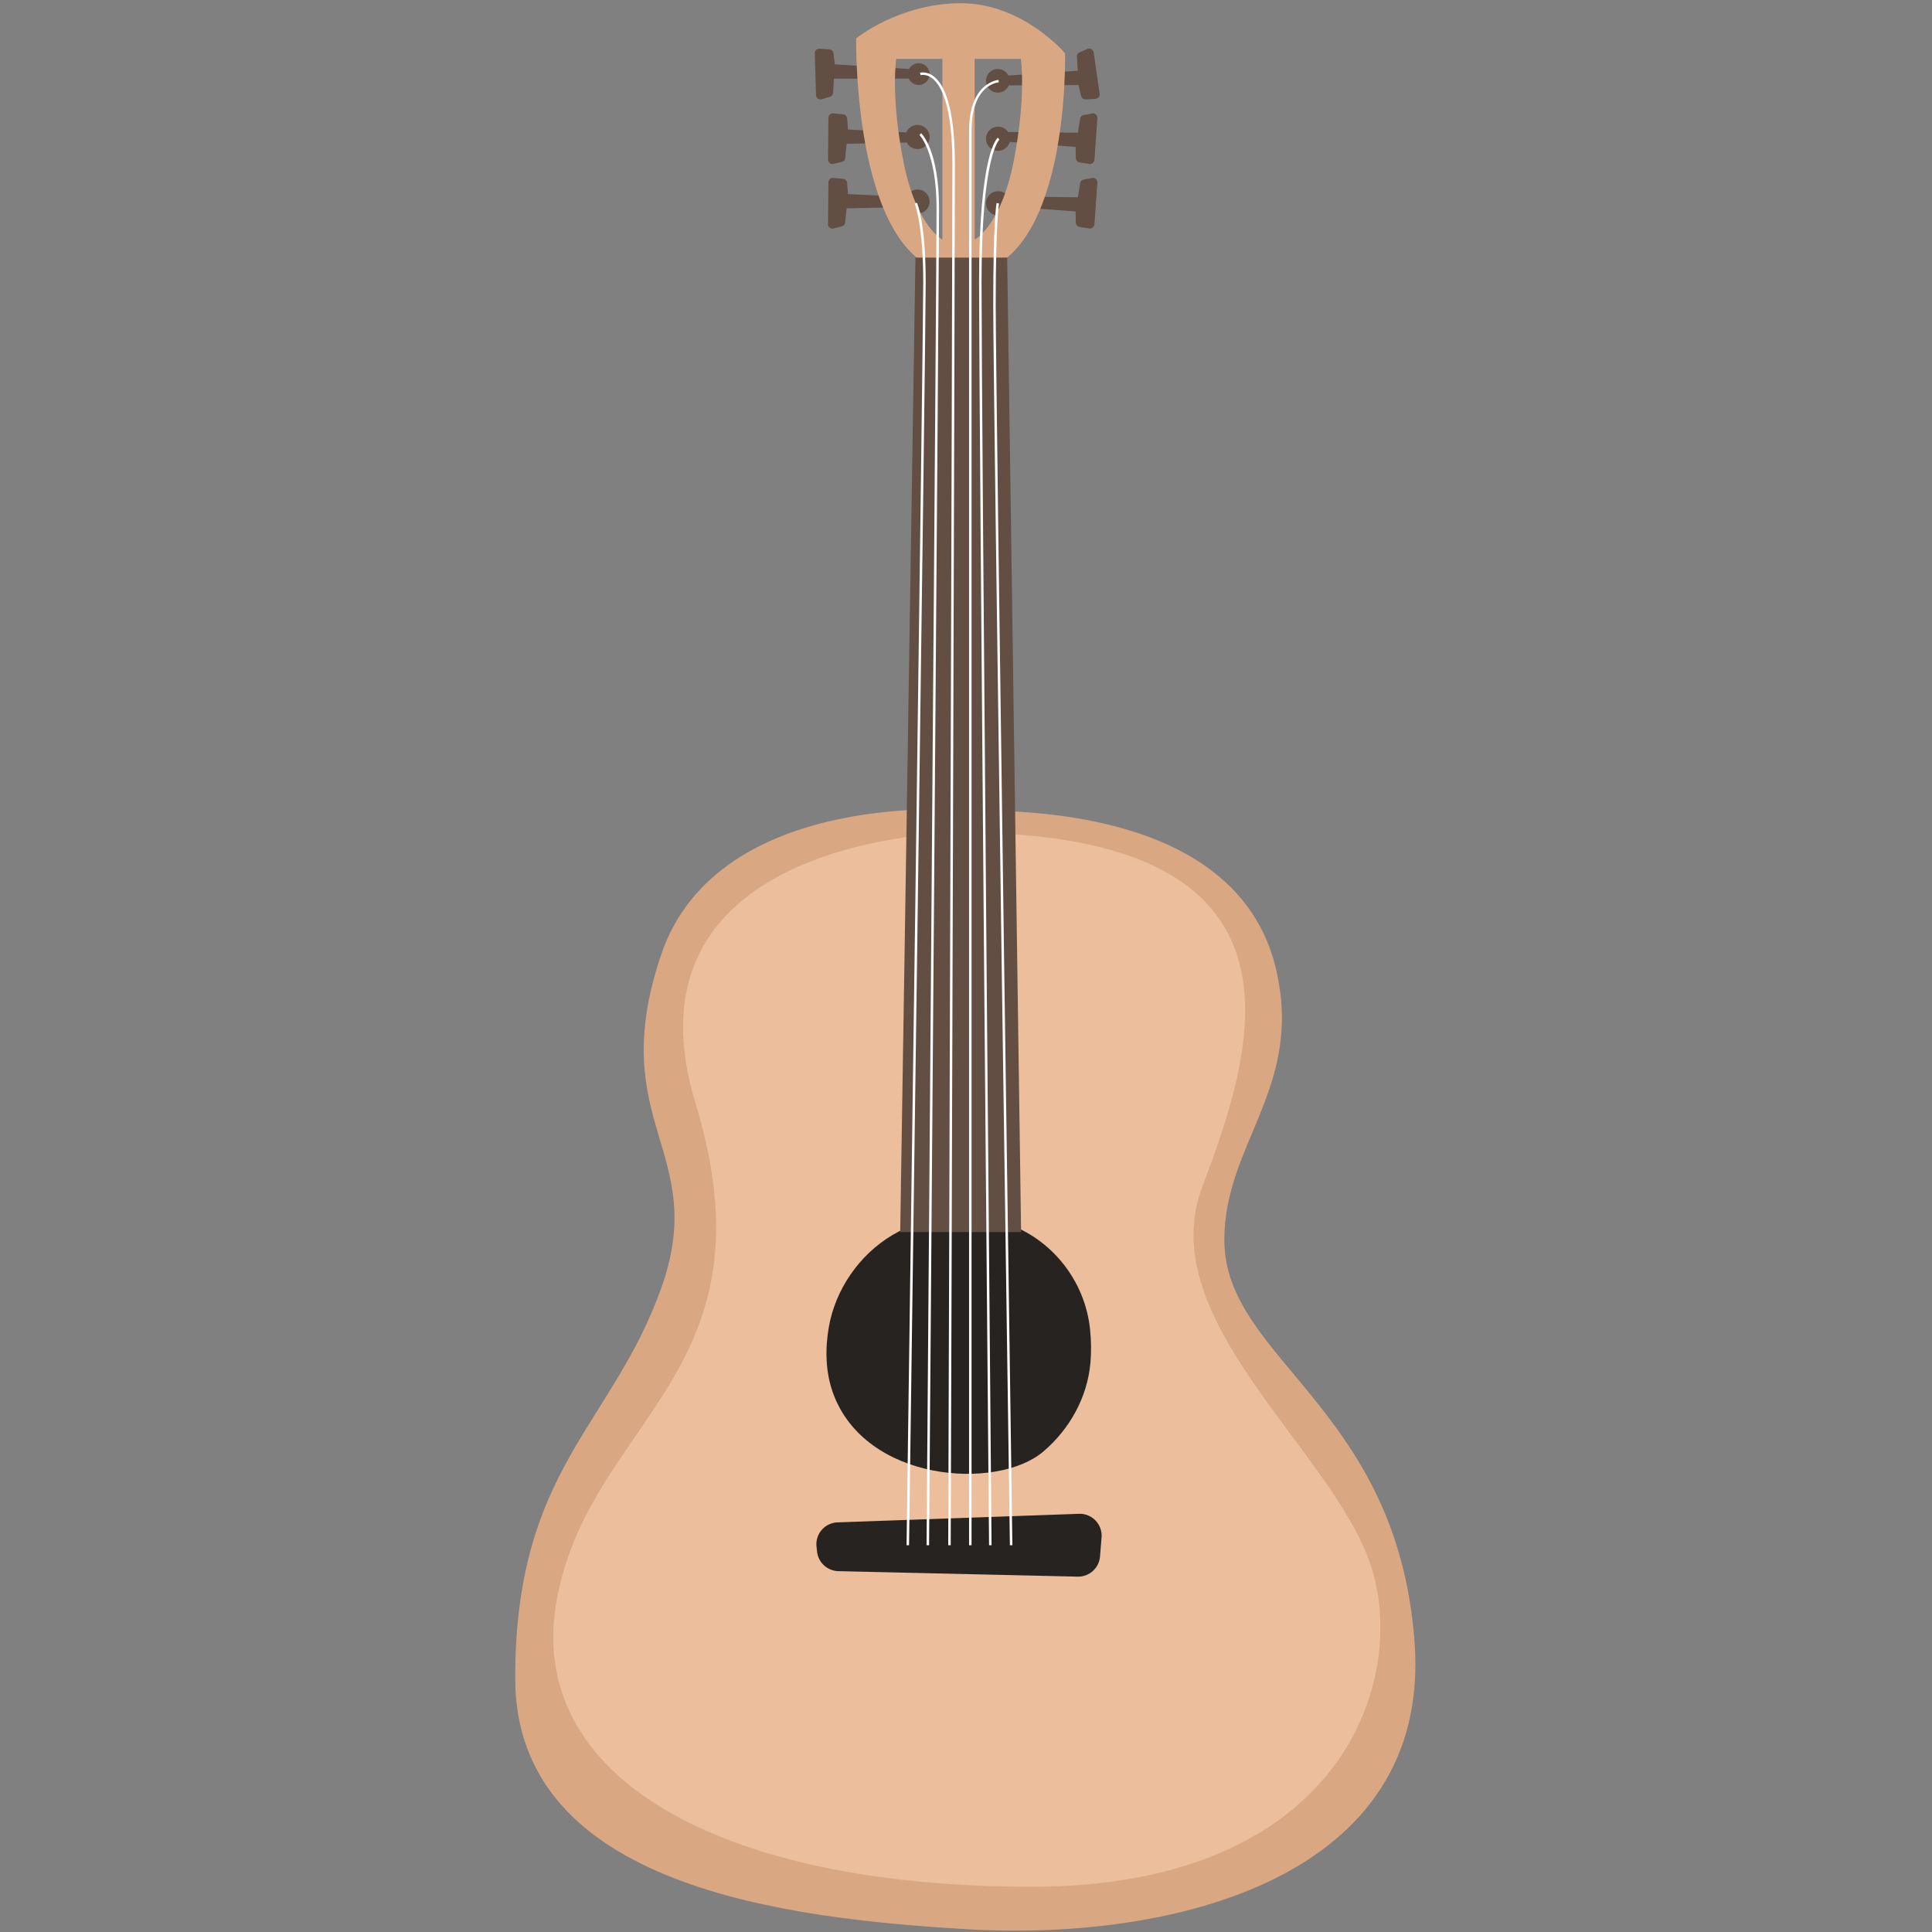 <svg width="120" height="120" viewBox="0 0 120 120" xmlns="http://www.w3.org/2000/svg"><rect x="0" y="0" width="120" height="120" fill="#808080" stroke="none"/><g fill="none" fill-rule="evenodd"><path d="M67.93 3.255a.278.278 0 0 0-.384-.215l-.487.205a.276.276 0 0 0-.169.27l.049.878-4.308.3a.733.733 0 0 0-1.389.329c0 .403.33.73.736.73a.735.735 0 0 0 .679-.45l4.331-.018.16.677c.031.13.151.22.286.213l.606-.034a.276.276 0 0 0 .26-.314l-.37-2.57zm-.1 3.793l-.52.099a.277.277 0 0 0-.222.227l-.139.87-4.33-.044a.753.753 0 0 0-1.377.415.75.75 0 0 0 1.474.198l4.092.312.013.696a.277.277 0 0 0 .234.267l.6.094a.277.277 0 0 0 .321-.252l.184-2.591a.277.277 0 0 0-.33-.29M57.06 3.928a.675.675 0 0 0-.594.357l-4.616-.29-.082-.69a.277.277 0 0 0-.26-.243l-.607-.035a.277.277 0 0 0-.293.283l.077 2.596a.277.277 0 0 0 .356.256l.508-.149a.276.276 0 0 0 .198-.248l.051-.88 4.65-.001a.676.676 0 0 0 1.29-.284.675.675 0 0 0-.677-.672M57.1 7.77a.751.751 0 0 0-.804.45l-3.626-.173-.054-.694a.277.277 0 0 0-.25-.252l-.605-.06a.277.277 0 0 0-.305.272L51.43 9.91a.277.277 0 0 0 .346.27l.513-.128a.276.276 0 0 0 .208-.24l.087-.877 3.737-.084a.751.751 0 0 0 1.409-.229.747.747 0 0 0-.629-.851m10.729 3.286l-.52.098a.277.277 0 0 0-.222.228l-.139.87-4.33-.045a.753.753 0 0 0-1.377.415.75.75 0 0 0 1.474.199l4.092.312.013.695a.277.277 0 0 0 .234.268l.6.094a.278.278 0 0 0 .321-.253l.184-2.59a.277.277 0 0 0-.33-.291m-10.73.723a.751.751 0 0 0-.804.448l-3.626-.172-.054-.694a.277.277 0 0 0-.25-.253l-.605-.059a.277.277 0 0 0-.305.272l-.027 2.597a.277.277 0 0 0 .346.27l.513-.129a.277.277 0 0 0 .208-.24l.087-.877 3.737-.084a.751.751 0 0 0 1.409-.229.747.747 0 0 0-.629-.85" fill="#624E42"/><path d="M62.961 10.018c-.796 4.046-2.424 4.862-2.424 4.862V3.656h2.87s.35 2.316-.446 6.362zm-4.427 4.862s-1.627-.816-2.424-4.862c-.796-4.046-.446-6.362-.446-6.362h2.87V14.88zm7.618-11.575S63.522.2 59.692.2c-3.829 0-6.514 2.18-6.514 2.18s-.258 14.65 6.528 14.65c6.787 0 6.446-13.725 6.446-13.725zM60.384 50.34s-15.8-1.525-19.33 8.99c-3.53 10.514 3.07 12.19 0 20.724C37.986 88.587 32 91.272 32 104.231c0 12.958 16.836 14.934 28.052 15.595 12.924.762 28.882-3.232 27.81-17.829-1.074-14.629-11.817-17.547-11.817-24.99 0-5.987 4.911-9.448 3.223-16.763-2.232-9.671-15.023-9.905-18.884-9.905" fill="#D9A883"/><path d="M59.568 51.71s-21.43.15-16.365 16.828c5.065 16.68-6.445 19.509-8.594 30.677-2.149 11.17 10.129 17.974 29.466 17.974 19.337 0 23.48-12.965 21.025-20.086-2.456-7.12-13.505-15.162-10.436-23.352 3.07-8.19 8.022-22.04-15.096-22.04" fill="#ECBE9C"/><path d="M51.477 82.445c-.233 1.35-.205 2.775.259 4.065 1.996 5.55 10.191 6.092 13.064 3.65 1.65-1.4 2.75-3.395 2.931-5.542.057-.676.044-1.353-.023-2.025-.301-3.02-2.36-5.647-5.253-6.626l-.083-.027c-2.283-.746-4.888-.456-6.948.774-2.06 1.23-3.54 3.379-3.947 5.731" fill="#262321"/><path fill="#624E42" d="M62.558 15.999H56.86l-.946 60.528h7.508z"/><path d="M67.01 94.026l-14.986.532a1.359 1.359 0 0 0-1.309 1.5l.035.319c.074.676.64 1.194 1.326 1.21l14.855.341a1.362 1.362 0 0 0 1.392-1.247l.097-1.191a1.36 1.36 0 0 0-1.41-1.464" fill="#262321"/><path d="M62.726 95.978c-.01-.718-1.035-71.88-1.035-77.062 0-5.19.2-6.264.208-6.307l.153.03c-.002.01-.206 1.117-.206 6.277 0 5.182 1.025 76.342 1.035 77.06l-.155.002z" fill="#FEFEFE"/><path d="M61.432 95.977c-.006-.703-.621-70.422-.621-78.448 0-8.067 1.123-8.944 1.172-8.977l.089.126-.045-.063.046.062c-.01.008-1.107.95-1.107 8.852 0 8.025.615 77.744.621 78.447l-.155.001z" fill="#FEFEFE"/><path d="M60.345 95.977h-.155V8.124c0-3.019 1.814-3.16 1.833-3.16l.009.153c-.069.004-1.687.14-1.687 3.007v87.853zm-3.882.001l-.155-.002c.01-.748 1.035-74.79 1.035-78.447 0-3.632-.525-4.862-.53-4.874l.141-.063c.023.05.544 1.262.544 4.937 0 3.658-1.025 77.701-1.035 78.449" fill="#FEFEFE"/><path d="M57.705 95.977h-.155c.006-.795.621-79.467.621-83.022 0-3.511-1.052-4.56-1.063-4.57l.107-.112c.046.043 1.111 1.092 1.111 4.682 0 3.556-.615 82.228-.62 83.022" fill="#FEFEFE"/><path d="M59.051 95.977h-.155c.002-.796.258-79.6.258-85.788 0-3.644-.695-4.917-1.278-5.343-.371-.27-.678-.18-.69-.177l-.048-.146c.015-.006.388-.12.823.194.616.444 1.349 1.754 1.349 5.472 0 6.189-.256 84.993-.259 85.788" fill="#FEFEFE"/></g></svg>